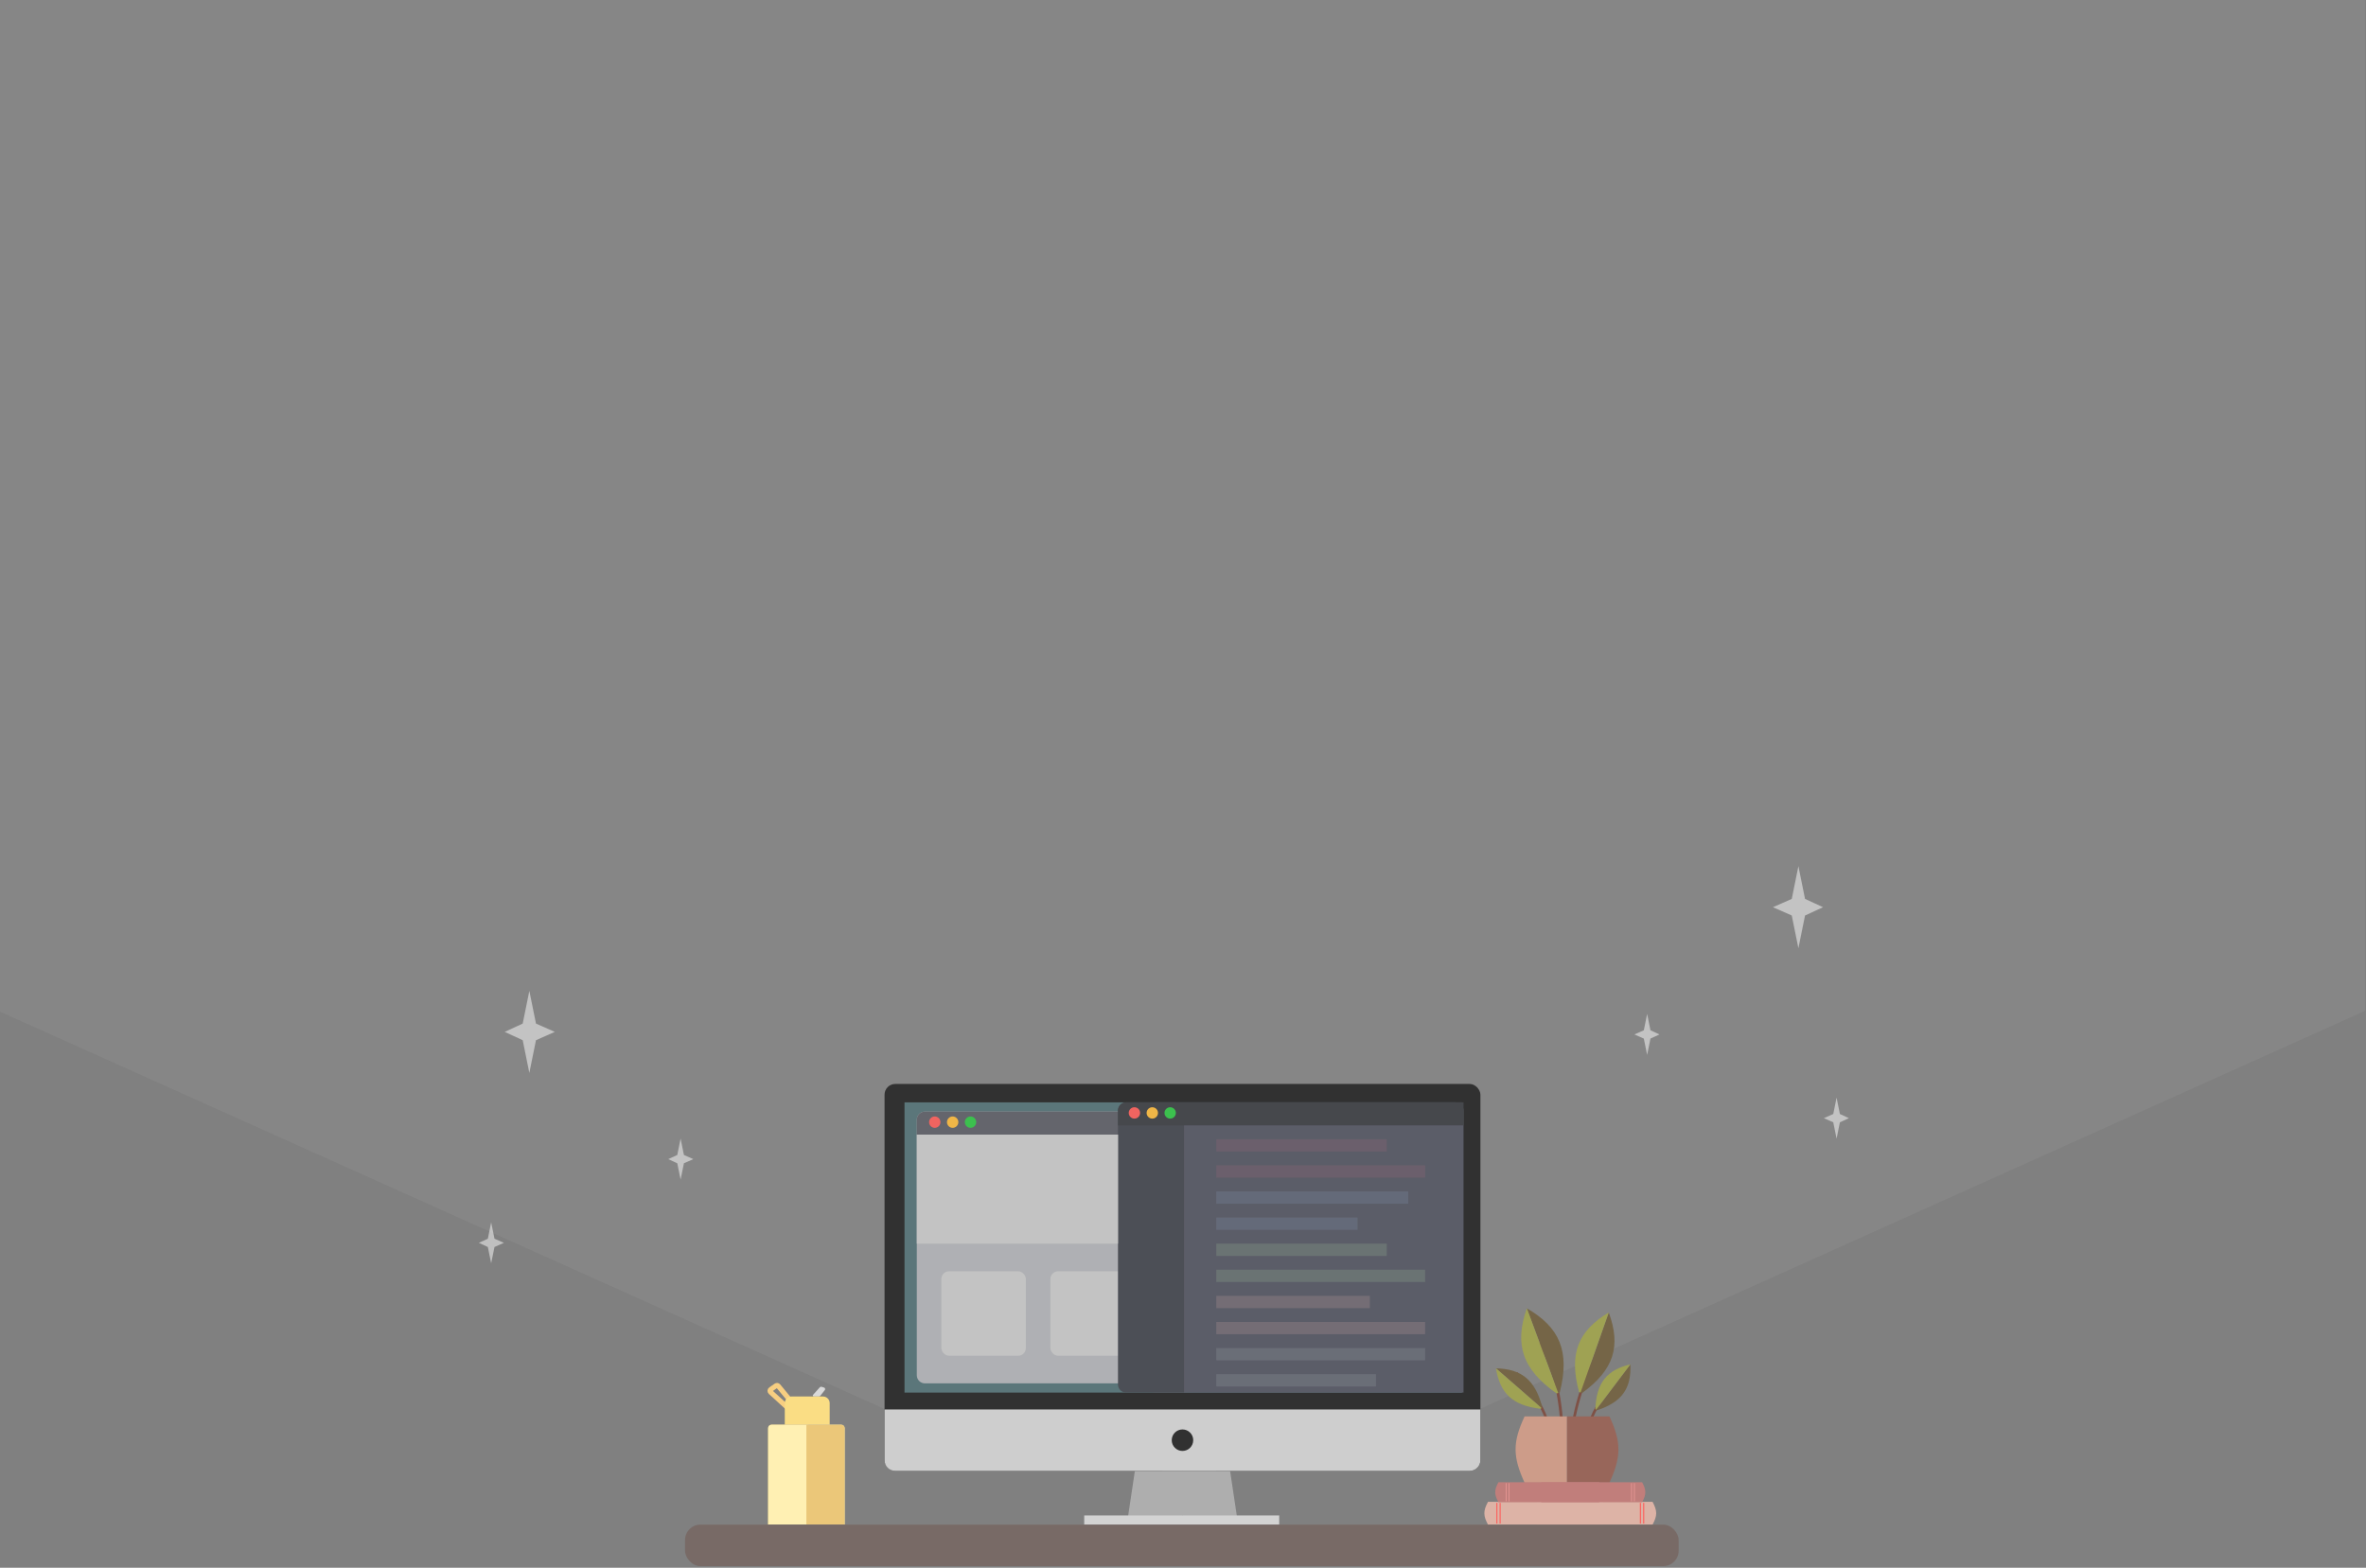 <svg width="1423" height="943" viewBox="0 0 1423 943" fill="none" xmlns="http://www.w3.org/2000/svg">
<rect x="0" y="0" width="1423" height="943" fill="#808080" stroke="none"/>
<path opacity="0.1" d="M0 0H1422.5V608L890 847.5H532L0 608.5V0Z" fill="#C4C4C4"/>
<path d="M933.647 869.921C931.771 852.31 926.61 842.704 912.061 825.949" stroke="#7E5146" stroke-width="1.599"/>
<path d="M953.47 869.921C954.582 856.793 957.641 849.632 966.262 837.142" stroke="#7E5146" stroke-width="1.599"/>
<path d="M940.712 872.319C938.69 853.333 939.42 829.654 925.629 807.675" stroke="#7E5146" stroke-width="1.724"/>
<path d="M944.174 869.921C946.05 852.31 950.57 830.346 963.362 809.958" stroke="#7E5146" stroke-width="1.599"/>
<path d="M899.715 823.061L927.11 846.902L927.552 846.394C923.329 829.926 914.995 823.431 899.715 823.061Z" fill="#756547"/>
<path d="M899.715 823.061L927.11 846.902L926.669 847.409C909.775 845.501 902.192 838.143 899.715 823.061Z" fill="#9FA253"/>
<path d="M918.284 786.964L937.174 837.851L938.116 837.501C944.359 812.869 938.07 798.383 918.284 786.964Z" fill="#756547"/>
<path d="M918.284 786.963L937.173 837.851L936.231 838.2C915.428 823.608 910.741 808.527 918.284 786.963Z" fill="#9FA253"/>
<path d="M967.563 789.461L950.604 837.619L951.496 837.933C970.83 823.879 974.999 809.621 967.563 789.461Z" fill="#756547"/>
<path d="M967.563 789.461L950.603 837.618L949.712 837.304C943.45 814.237 949.136 800.513 967.563 789.461Z" fill="#9FA253"/>
<path d="M980.566 820.672L959.989 847.931L960.494 848.312C975.668 843.275 981.217 835.031 980.566 820.672Z" fill="#756547"/>
<path d="M980.566 820.672L959.989 847.93L959.484 847.549C960.171 831.575 966.578 823.98 980.566 820.672Z" fill="#9FA253"/>
<path d="M916.953 851.964H942.462V891.863H916.953C909.794 876.268 909.661 867.57 916.953 851.964Z" fill="#CD9C89"/>
<path d="M967.971 851.964H942.462V891.863H967.971C975.13 876.268 975.262 867.57 967.971 851.964Z" fill="#98665A"/>
<path d="M894.948 903.351H964.373V917.087H894.948C892.145 911.913 891.895 908.926 894.948 903.351Z" fill="#DDB3A6"/>
<path d="M993.899 903.351H924.474V917.087H993.899C996.702 911.913 996.952 908.926 993.899 903.351Z" fill="#DDB3A6"/>
<rect x="899.946" y="904.005" width="0.654" height="12.428" fill="#FC605C"/>
<rect x="901.908" y="904.005" width="0.654" height="12.428" fill="#FC605C"/>
<rect x="986.284" y="904.005" width="0.654" height="12.428" fill="#FC605C"/>
<rect x="988.247" y="904.005" width="0.654" height="12.428" fill="#FC605C"/>
<path d="M901.211 891.578H961.848V903.575H901.211C898.763 899.056 898.544 896.447 901.211 891.578Z" fill="#C17E7B"/>
<path d="M987.636 891.578H926.999V903.575H987.636C990.084 899.056 990.303 896.447 987.636 891.578Z" fill="#C17E7B"/>
<rect x="905.576" y="892.149" width="0.571" height="10.854" fill="#E39491"/>
<rect x="907.29" y="892.149" width="0.571" height="10.854" fill="#E39491"/>
<rect x="980.986" y="892.149" width="0.571" height="10.854" fill="#E39491"/>
<rect x="982.699" y="892.149" width="0.571" height="10.854" fill="#E39491"/>
<g opacity="0.9">
<path d="M682.555 884.759H711.188V914.316L678.399 912.468L682.555 884.759Z" fill="#B3B3B3"/>
<path d="M739.821 884.759H711.188V914.316L743.978 912.468L739.821 884.759Z" fill="#B3B3B3"/>
<rect x="699.181" y="884.759" width="32.328" height="26.786" fill="#B3B3B3"/>
<rect x="532" y="652" width="358.375" height="232.759" rx="6.466" fill="#282828"/>
<path d="M532 847.813H890.375V878.293C890.375 881.864 887.481 884.759 883.91 884.759H538.466C534.895 884.759 532 881.864 532 878.293V847.813Z" fill="#D6D6D6"/>
<rect x="652.074" y="911.545" width="117.303" height="5.542" fill="#DBDBDB"/>
<rect x="544.008" y="663.084" width="335.284" height="174.569" fill="#567479"/>
<circle cx="711.188" cy="866.286" r="6.466" fill="#282828"/>
<path d="M689.944 667.972C689.944 665.272 692.132 663.084 694.832 663.084H875.327C878.027 663.084 880.215 665.272 880.215 667.972V837.653H694.832C692.132 837.653 689.944 835.464 689.944 832.765V667.972Z" fill="#575965"/>
<path d="M551.397 673.513C551.397 670.814 553.585 668.625 556.285 668.625H691.521C694.221 668.625 696.409 670.814 696.409 673.513V827.225C696.409 829.923 694.222 832.111 691.523 832.111H556.285C553.585 832.111 551.397 829.923 551.397 827.223V673.513Z" fill="#B4B5B9"/>
<rect x="566.175" y="764.685" width="50.801" height="50.801" rx="4.618" fill="#CACACA"/>
<rect x="631.754" y="764.685" width="50.801" height="50.801" rx="4.618" fill="#CACACA"/>
<path d="M551.397 673.513C551.397 670.814 553.585 668.625 556.285 668.625H691.523C694.222 668.625 696.409 670.813 696.409 673.512V682.48H551.397V673.513Z" fill="#616269"/>
<path d="M672.395 667.972C672.395 665.272 674.583 663.084 677.283 663.084H707.223C709.923 663.084 712.111 665.272 712.111 667.972V837.653H677.283C674.583 837.653 672.395 835.464 672.395 832.765V667.972Z" fill="#464951"/>
<path d="M672.395 667.972C672.395 665.272 674.583 663.084 677.283 663.084H880.215V676.938H672.395V667.972Z" fill="#3F4146"/>
<circle cx="682.282" cy="669.439" r="3.422" fill="#FC605C"/>
<circle cx="562.208" cy="674.98" r="3.422" fill="#FC605C"/>
<circle cx="693.035" cy="669.439" r="3.422" fill="#FCBB40"/>
<circle cx="572.961" cy="674.98" r="3.422" fill="#FCBB40"/>
<circle cx="703.789" cy="669.439" r="3.422" fill="#34C648"/>
<circle cx="583.715" cy="674.98" r="3.422" fill="#34C648"/>
<rect x="731.508" y="685.251" width="102.525" height="7.389" fill="#685B69"/>
<rect x="731.508" y="700.953" width="125.616" height="7.389" fill="#685B69"/>
<rect x="731.508" y="716.655" width="115.456" height="7.389" fill="#616778"/>
<rect x="731.508" y="732.357" width="84.975" height="7.389" fill="#616778"/>
<rect x="731.508" y="748.059" width="102.525" height="7.389" fill="#677171"/>
<rect x="731.508" y="763.761" width="125.616" height="7.389" fill="#677171"/>
<rect x="731.508" y="779.463" width="92.365" height="7.389" fill="#726A73"/>
<rect x="731.508" y="795.165" width="125.616" height="7.389" fill="#726A73"/>
<rect x="731.508" y="810.867" width="125.616" height="7.389" fill="#676B76"/>
<rect x="731.508" y="826.569" width="96.059" height="7.389" fill="#676B76"/>
<rect x="551.397" y="682.48" width="120.998" height="65.579" fill="#CACACA"/>
</g>
<rect x="412" y="917.086" width="597.6" height="24.939" rx="9.236" fill="#786A66"/>
<path d="M462 859C462 857.895 462.895 857 464 857H486V917H462V859Z" fill="#FADD84"/>
<path d="M492.785 834.794L489 839C488.631 839.369 488.892 840 489.414 840H492.17C492.512 840 492.684 840 492.839 839.947C492.917 839.921 492.991 839.886 493.059 839.842C493.198 839.753 493.305 839.619 493.519 839.352L495.394 837.008C495.991 836.262 496.289 835.889 496.28 835.524C496.275 835.333 496.216 835.148 496.11 834.99C495.906 834.687 495.446 834.556 494.527 834.294C494.114 834.175 493.907 834.116 493.707 834.14C493.6 834.153 493.496 834.183 493.399 834.229C493.217 834.315 493.073 834.474 492.785 834.794Z" fill="white" fill-opacity="0.7"/>
<path d="M463.422 837.342L473.356 846.412C473.725 846.749 474.286 846.762 474.67 846.442L476.235 845.137C476.658 844.785 476.717 844.157 476.366 843.732L468.088 833.712C467.756 833.31 467.171 833.23 466.744 833.529L463.523 835.784C462.998 836.151 462.949 836.91 463.422 837.342Z" stroke="#F7CE81" stroke-width="3"/>
<path d="M472 844C472 841.791 473.791 840 476 840H495C497.209 840 499 841.791 499 844V857H472V844Z" fill="#FADD84"/>
<path d="M462 859C462 857.895 462.895 857 464 857H506C507.105 857 508 857.895 508 859V917H462V859Z" fill="#FFF0B3"/>
<path d="M485 857H506C507.105 857 508 857.895 508 859V917H485V857Z" fill="#EBC779"/>
<g opacity="0.5">
<path d="M318.366 596L314.372 615.695L303.553 620.688L314.372 625.68L318.366 645.375L322.36 625.68L333.672 620.688L322.36 615.695L318.366 596Z" fill="white"/>
<path d="M409.339 684.875L407.342 694.723L401.933 697.219L407.342 699.715L409.339 709.563L411.336 699.715L416.992 697.219L411.336 694.723L409.339 684.875Z" fill="white"/>
<path d="M295.406 735.238L293.409 745.085L288 747.581L293.409 750.078L295.406 759.925L297.403 750.078L303.059 747.581L297.403 745.085L295.406 735.238Z" fill="white"/>
</g>
<g opacity="0.5">
<path d="M1081.63 521L1085.62 540.695L1096.44 545.688L1085.62 550.68L1081.63 570.375L1077.63 550.68L1066.32 545.688L1077.63 540.695L1081.63 521Z" fill="white"/>
<path d="M990.653 609.875L992.65 619.723L998.059 622.219L992.65 624.715L990.653 634.563L988.656 624.715L983 622.219L988.656 619.723L990.653 609.875Z" fill="white"/>
<path d="M1104.59 660.238L1106.58 670.085L1111.99 672.581L1106.58 675.078L1104.59 684.925L1102.59 675.078L1096.93 672.581L1102.59 670.085L1104.59 660.238Z" fill="white"/>
</g>
</svg>

